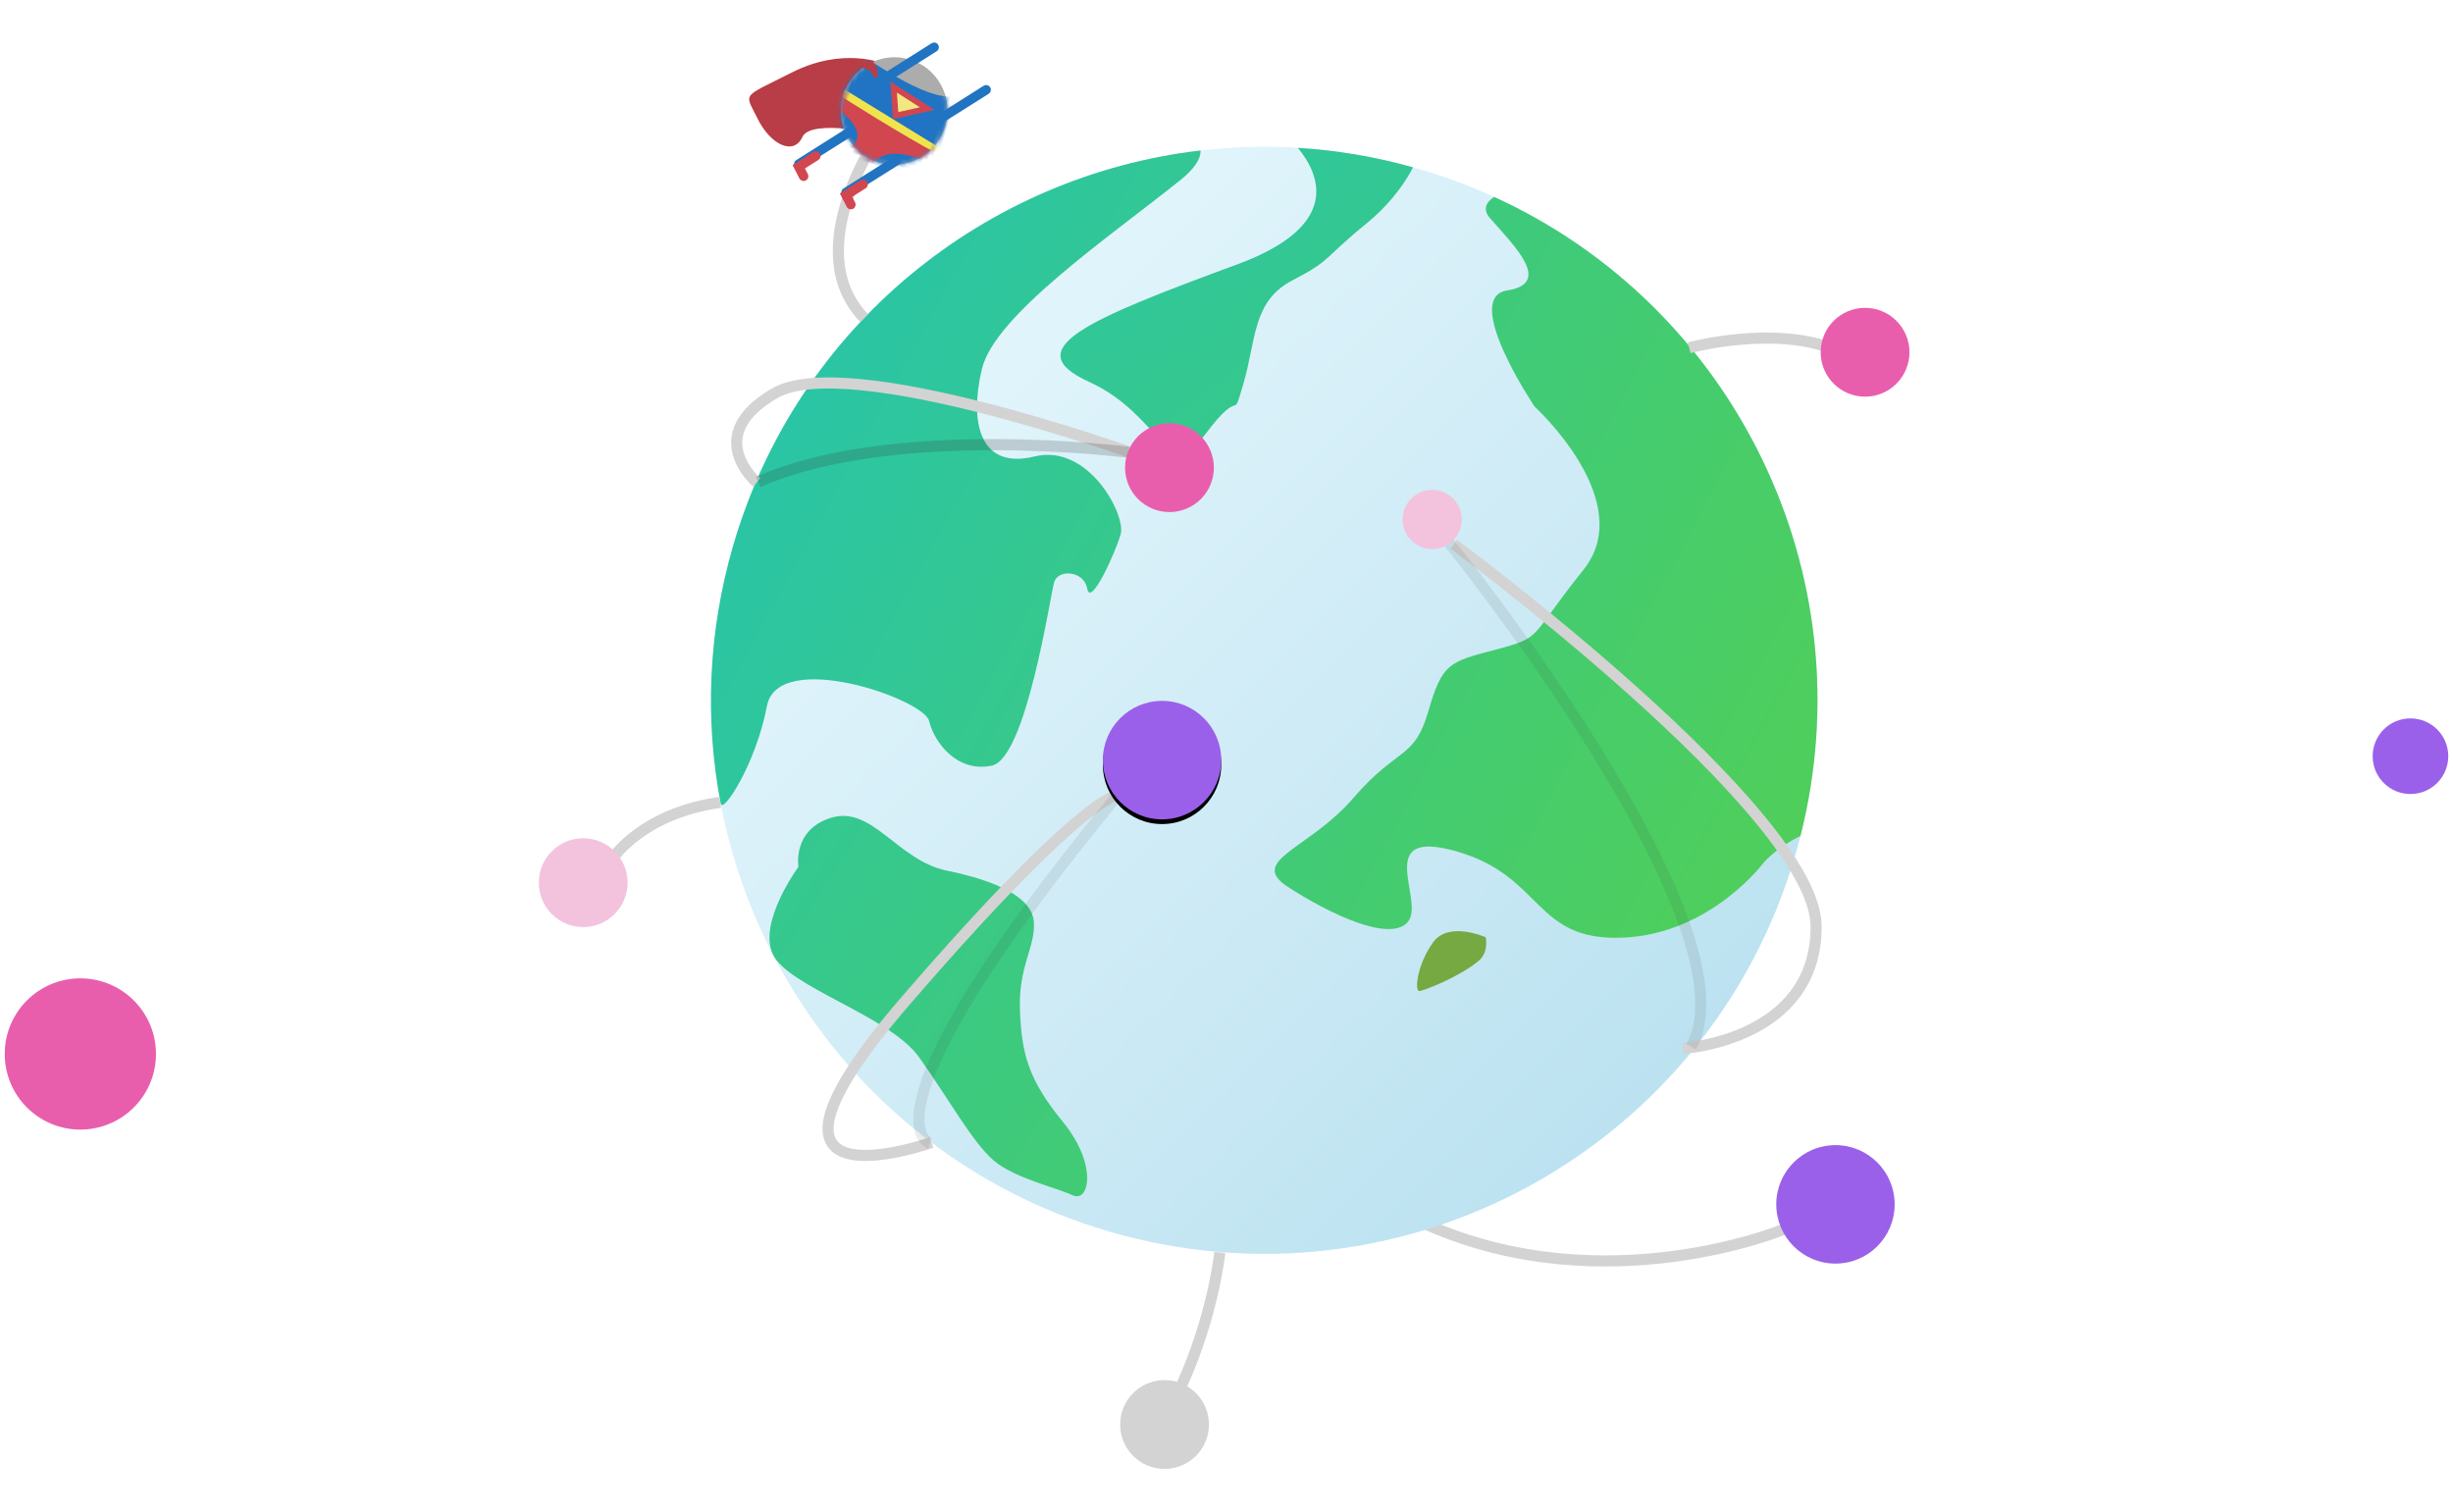 <?xml version="1.0" encoding="UTF-8"?>
<svg width="519px" height="320px" viewBox="0 0 519 320" version="1.1" xmlns="http://www.w3.org/2000/svg" xmlns:xlink="http://www.w3.org/1999/xlink">
    <!-- Generator: Sketch 43.2 (39069) - http://www.bohemiancoding.com/sketch -->
    <title>globe</title>
    <desc>Created with Sketch.</desc>
    <defs>
        <linearGradient x1="100%" y1="100%" x2="0%" y2="0%" id="linearGradient-1">
            <stop stop-color="#B0DCED" offset="0%"></stop>
            <stop stop-color="#EEFBFF" offset="100%"></stop>
        </linearGradient>
        <linearGradient x1="-110.693%" y1="-4.86%" x2="113.02%" y2="138.79%" id="linearGradient-2">
            <stop stop-color="#23C3B3" offset="0%"></stop>
            <stop stop-color="#59D146" offset="100%"></stop>
        </linearGradient>
        <linearGradient x1="0%" y1="0%" x2="233.278%" y2="170.659%" id="linearGradient-3">
            <stop stop-color="#23C3B3" offset="0%"></stop>
            <stop stop-color="#59D146" offset="100%"></stop>
        </linearGradient>
        <linearGradient x1="-31.704%" y1="-176.026%" x2="339.813%" y2="100%" id="linearGradient-4">
            <stop stop-color="#23C3B3" offset="0%"></stop>
            <stop stop-color="#59D146" offset="100%"></stop>
        </linearGradient>
        <linearGradient x1="-107.157%" y1="0%" x2="219.072%" y2="360.291%" id="linearGradient-5">
            <stop stop-color="#23C3B3" offset="0%"></stop>
            <stop stop-color="#59D146" offset="100%"></stop>
        </linearGradient>
        <filter x="-10.7%" y="-5.3%" width="121.3%" height="110.7%" filterUnits="objectBoundingBox" id="filter-6">
            <feGaussianBlur stdDeviation="1.512" in="SourceGraphic"></feGaussianBlur>
        </filter>
        <filter x="-12.1%" y="-6.9%" width="124.2%" height="113.9%" filterUnits="objectBoundingBox" id="filter-7">
            <feGaussianBlur stdDeviation="1.318" in="SourceGraphic"></feGaussianBlur>
        </filter>
        <filter x="-7.5%" y="-74.3%" width="115.0%" height="248.7%" filterUnits="objectBoundingBox" id="filter-8">
            <feGaussianBlur stdDeviation="1.567" in="SourceGraphic"></feGaussianBlur>
        </filter>
        <ellipse id="path-9" cx="11.765" cy="11.378" rx="11.273" ry="11.378"></ellipse>
        <ellipse id="path-11" cx="131.866" cy="160.825" rx="12.525" ry="12.533"></ellipse>
        <filter x="-14.0%" y="-10.0%" width="127.9%" height="127.9%" filterUnits="objectBoundingBox" id="filter-12">
            <feOffset dx="0" dy="1" in="SourceAlpha" result="shadowOffsetOuter1"></feOffset>
            <feGaussianBlur stdDeviation="1" in="shadowOffsetOuter1" result="shadowBlurOuter1"></feGaussianBlur>
            <feColorMatrix values="0 0 0 0 0   0 0 0 0 0   0 0 0 0 0  0 0 0 0.2 0" type="matrix" in="shadowBlurOuter1"></feColorMatrix>
        </filter>
    </defs>
    <g id="Page-1" stroke="none" stroke-width="1" fill="none" fill-rule="evenodd">
        <g id="globe">
            <g id="Group-7" transform="translate(114, 0)">
                <path d="M263.258,260.16 C263.258,260.16 225.562,275.77 187.867,259.098" id="Path-13" stroke="#D3D3D3" stroke-width="2.35"></path>
                <g id="Group-8">
                    <g id="111477-OOALA9-790" transform="translate(36.359, 30.799)">
                        <path d="M229.475,150.137 C211.391,212.228 146.431,247.886 84.377,229.789 C52.488,220.492 27.562,198.803 13.344,171.473 C13.281,171.371 13.229,171.262 13.177,171.156 C7.979,161.125 4.242,150.346 2.108,139.151 L2.104,139.132 C-1.23,121.561 -0.576,102.962 4.769,84.611 C18.344,38.008 58.333,6.298 103.667,1.036 C110.431,0.245 117.312,0.044 124.238,0.479 L124.247,0.481 C132.342,0.977 140.495,2.325 148.609,4.598 C149.03,4.713 149.45,4.835 149.867,4.957 C155.385,6.566 160.694,8.55 165.765,10.863 C216.586,34.019 244.599,90.774 230.573,146.082 C230.236,147.43 229.869,148.787 229.475,150.137" id="Fill-90" fill="url(#linearGradient-1)"></path>
                        <path d="M230.573,146.082 C225.75,148.357 222.873,151.615 222.873,151.615 C222.873,151.615 211.623,166.883 192.879,167.593 C174.134,168.313 176.242,154.71 158.022,149.397 C139.797,144.082 151.285,159.794 147.511,164.258 C143.743,168.724 130.739,162.455 122.137,156.859 C113.535,151.262 126.652,148.901 136.002,138.025 C145.342,127.153 148.834,130.025 151.821,119.768 C154.809,109.511 156.112,109.27 166.148,106.632 C176.185,103.995 173.01,104.303 184.655,89.772 C196.302,75.243 174.327,55.23 174.327,55.23 C174.327,55.23 158.803,32.157 168.508,30.656 C178.212,29.164 170.027,21.212 164.92,15.392 C163.286,13.525 164.016,12.031 165.765,10.863 C216.586,34.019 244.599,90.774 230.573,146.082" id="Fill-91" fill="url(#linearGradient-2)"></path>
                        <path d="M163.988,167.521 C163.988,167.521 156.158,163.98 152.843,168.592 C149.531,173.206 148.94,178.613 149.847,178.878 C150.44,179.051 158.567,175.858 162.556,172.44 C164.677,170.622 163.988,167.521 163.988,167.521" id="Fill-92" fill="#76A941"></path>
                        <path d="M86.751,82.245 C85.59,86.229 80.397,97.697 79.683,93.78 C78.97,89.862 73.492,89.581 72.672,92.394 C71.855,95.205 66.78,129.586 59.522,131.18 C52.264,132.773 47.321,126.387 46.211,121.734 C45.093,117.078 14.227,106.361 11.903,118.601 C9.575,130.83 2.549,141.552 2.129,139.204 L2.108,139.151 L2.104,139.132 C-1.23,121.561 -0.576,102.962 4.769,84.611 C18.344,38.008 58.333,6.298 103.667,1.036 C103.694,2.758 102.464,4.848 99.288,7.382 C83.984,19.611 60.085,35.918 57.382,47.298 C54.69,58.67 56.959,68.606 68.484,65.791 C80.012,62.966 87.913,78.254 86.751,82.245" id="Fill-93" fill="url(#linearGradient-3)"></path>
                        <path d="M49.958,153.407 C60.452,155.562 68.093,159.026 68.39,164.369 C68.688,169.713 65.082,173.606 65.441,182.983 C65.798,192.36 67.317,197.752 74.604,206.677 C81.89,215.602 80.135,223.745 76.6,222.095 C73.065,220.447 64.357,218.523 59.894,214.752 C55.433,210.978 50.186,201.412 44.039,192.817 C37.892,184.223 16.426,177.985 13.174,171.158 C9.924,164.33 18.573,152.624 18.573,152.624 C18.573,152.624 17.24,144.816 25.403,142.252 C34.188,139.49 39.464,151.25 49.958,153.407 Z" id="Fill-94" fill="url(#linearGradient-4)"></path>
                        <path d="M148.609,4.598 C146.346,9.057 142.659,13.316 138.822,16.434 C129.309,24.178 131.468,24.184 123.064,28.532 C114.651,32.885 115.408,41.136 112.752,50.257 C110.094,59.377 112.752,50.257 104.657,61.084 C96.554,71.908 95.356,56.934 80.081,50.003 C64.796,43.07 79.576,36.873 111.421,25.137 C133.401,17.032 129.047,6.332 124.247,0.481 C132.342,0.977 140.495,2.325 148.609,4.598" id="Fill-95" fill="url(#linearGradient-5)"></path>
                        <path d="M200.486,199.586 C200.51,199.562 200.529,199.543 200.552,199.52 C200.531,199.541 200.507,199.565 200.486,199.586 M200.582,199.49 C200.605,199.466 200.63,199.441 200.654,199.417 C200.629,199.443 200.607,199.465 200.582,199.49 M200.678,199.392 C200.703,199.366 200.728,199.341 200.753,199.314 C200.729,199.34 200.702,199.367 200.678,199.392 M200.773,199.294 C200.805,199.262 200.832,199.235 200.863,199.204 C200.834,199.232 200.802,199.265 200.773,199.294 M200.866,199.199 C213.201,186.583 222.848,170.993 228.566,153.114 C222.848,170.996 213.202,186.583 200.866,199.199 M228.566,153.113 C228.645,152.866 228.722,152.625 228.798,152.377 C228.722,152.624 228.645,152.867 228.566,153.113 M228.803,152.362 C228.818,152.317 228.83,152.278 228.844,152.233 C228.83,152.277 228.818,152.318 228.803,152.362 M228.851,152.21 C228.863,152.172 228.876,152.13 228.888,152.091 C228.875,152.131 228.863,152.171 228.851,152.21 M228.897,152.06 C228.909,152.022 228.921,151.985 228.933,151.946 C228.921,151.983 228.909,152.024 228.897,152.06 M228.942,151.915 C228.955,151.873 228.966,151.836 228.98,151.795 C228.966,151.836 228.956,151.873 228.942,151.915 M228.986,151.772 C228.999,151.731 229.012,151.686 229.025,151.645 C229.011,151.689 229,151.728 228.986,151.772 M229.03,151.626 C229.059,151.532 229.092,151.428 229.12,151.334 C229.091,151.43 229.06,151.529 229.03,151.626 M229.122,151.326 C229.136,151.281 229.15,151.234 229.164,151.189 C229.15,151.233 229.136,151.282 229.122,151.326 M229.171,151.163 C229.183,151.124 229.194,151.085 229.206,151.048 C229.194,151.087 229.183,151.123 229.171,151.163 M229.218,151.005 C229.226,150.98 229.234,150.954 229.242,150.928 C229.243,150.923 229.244,150.919 229.246,150.914 C229.237,150.945 229.228,150.975 229.218,151.005 M229.248,150.906 L229.249,150.905 L229.248,150.906 M229.263,150.857 C229.272,150.826 229.282,150.794 229.291,150.764 C229.282,150.794 229.272,150.826 229.263,150.857 M229.311,150.695 C229.315,150.681 229.319,150.668 229.323,150.654 C229.328,150.639 229.33,150.632 229.334,150.618 C229.326,150.646 229.32,150.667 229.311,150.695 M229.349,150.567 L229.35,150.566 C229.35,150.564 229.351,150.562 229.351,150.56 L229.349,150.567 M229.391,150.424 C229.395,150.413 229.398,150.403 229.4,150.392 C229.402,150.385 229.404,150.379 229.406,150.372 C229.401,150.389 229.396,150.407 229.391,150.424 M229.433,150.279 C229.448,150.231 229.461,150.186 229.475,150.137 C229.461,150.184 229.447,150.232 229.433,150.279" id="Fill-96" fill="#58BDBD"></path>
                        <path d="M103.851,1.015 C103.919,1.007 103.986,0.999 104.054,0.992 C103.986,0.999 103.919,1.007 103.851,1.015 M104.252,0.97 C107.221,0.637 110.211,0.419 113.217,0.318 C110.211,0.419 107.221,0.637 104.252,0.97 M123.971,0.462 C123.909,0.458 123.849,0.455 123.789,0.451 C123.849,0.455 123.909,0.458 123.971,0.462 M123.531,0.436 C123.493,0.434 123.455,0.432 123.417,0.43 C123.455,0.432 123.493,0.434 123.531,0.436" id="Fill-99" fill="#286B37"></path>
                        <path d="M113.217,0.318 L113.217,0.318 C114.274,0.283 115.332,0.262 116.392,0.255 C115.333,0.262 114.274,0.283 113.217,0.318" id="Fill-100" fill="#69412B"></path>
                        <path d="M99.306,1.627 C99.347,1.62 99.389,1.613 99.43,1.608 C99.386,1.614 99.349,1.62 99.306,1.627" id="Fill-102" fill="#286B37"></path>
                        <path d="M99.434,1.607 C100.795,1.397 102.162,1.212 103.534,1.052 C102.162,1.212 100.796,1.397 99.434,1.607" id="Fill-103" fill="#286B37"></path>
                        <path d="M229.246,150.914 C229.247,150.911 229.248,150.909 229.248,150.906 C229.247,150.909 229.247,150.911 229.246,150.914 M229.3,150.732 C229.302,150.728 229.306,150.715 229.307,150.711 C229.308,150.705 229.309,150.7 229.311,150.695 C229.307,150.707 229.304,150.72 229.3,150.732 M229.351,150.56 C229.36,150.53 229.368,150.503 229.377,150.472 L229.377,150.469 C229.369,150.5 229.36,150.53 229.351,150.56 M229.406,150.372 C229.411,150.355 229.416,150.339 229.421,150.323 C229.423,150.319 229.425,150.306 229.427,150.302 C229.42,150.325 229.413,150.349 229.406,150.372 M229.475,150.137 L229.475,150.137 C229.869,148.787 230.236,147.43 230.573,146.082 C230.585,146.034 230.597,145.99 230.608,145.942 C230.597,145.989 230.585,146.035 230.573,146.082 C230.236,147.43 229.869,148.787 229.475,150.137 M230.626,145.87 C230.632,145.85 230.638,145.825 230.643,145.805 C230.638,145.827 230.632,145.848 230.626,145.87 M230.666,145.715 C230.668,145.705 230.671,145.694 230.673,145.683 C230.671,145.694 230.669,145.704 230.666,145.715 M2.148,139.356 C2.146,139.345 2.144,139.335 2.142,139.324 C2.144,139.335 2.146,139.345 2.148,139.356 M2.108,139.151 L2.108,139.151 L2.104,139.132 C2.098,139.098 2.092,139.064 2.085,139.031 C2.092,139.064 2.098,139.098 2.104,139.132 L2.108,139.151 M2.082,139.016 C2.078,138.989 2.072,138.961 2.067,138.933 C2.072,138.961 2.078,138.989 2.082,139.016 M2.058,138.888 C2.056,138.871 2.052,138.853 2.049,138.836 C2.052,138.853 2.056,138.871 2.058,138.888 M2.037,138.774 C2.035,138.762 2.033,138.752 2.031,138.74 C2.033,138.753 2.035,138.762 2.037,138.774 M2.017,138.666 C2.016,138.66 2.015,138.654 2.013,138.647 C2.015,138.653 2.016,138.66 2.017,138.666" id="Fill-106" fill="#58BDBD"></path>
                        <path d="M229.242,150.928 C229.244,150.92 229.246,150.912 229.249,150.905 L229.248,150.906 C229.248,150.909 229.247,150.911 229.246,150.914 C229.244,150.919 229.243,150.923 229.242,150.928 M229.307,150.711 C229.312,150.692 229.318,150.673 229.323,150.654 C229.319,150.668 229.315,150.681 229.311,150.695 C229.309,150.7 229.308,150.705 229.307,150.711 M229.35,150.566 C229.359,150.532 229.367,150.506 229.377,150.472 C229.368,150.503 229.36,150.53 229.351,150.56 C229.351,150.562 229.35,150.564 229.35,150.566 M229.4,150.392 C229.407,150.369 229.414,150.345 229.421,150.323 C229.416,150.339 229.411,150.355 229.406,150.372 C229.404,150.379 229.402,150.385 229.4,150.392" id="Fill-111" fill="#42B5AB"></path>
                    </g>
                    <path d="M83.082,241.724 C83.082,241.724 37.803,257.873 77.504,211.87 C117.206,165.867 123.157,168.129 123.157,168.129" id="Path-7" stroke="#D3D3D3" stroke-width="2.35"></path>
                    <path d="M193.6,115.153 C193.6,115.153 270.252,171.923 270.252,196.061 C270.252,220.199 242.066,221.821 242.066,221.821" id="Path-9" stroke="#D3D3D3" stroke-width="2.35"></path>
                    <path d="M192.246,114.397 C192.246,114.397 258.096,195.902 243.818,221.444" id="Path-10" stroke-opacity="0.1" stroke="#333333" stroke-width="2.35" filter="url(#filter-6)"></path>
                    <path d="M82.73,241.899 C82.73,241.899 65.945,236.899 122.747,167.924" id="Path-8" stroke-opacity="0.1" stroke="#333333" stroke-width="2.35" filter="url(#filter-7)"></path>
                    <path d="M125.646,95.913 C125.646,95.913 65.431,74.23 49.912,83.204 C34.393,92.178 46.114,102.061 46.114,102.061" id="Path-11" stroke="#D3D3D3" stroke-width="2.35"></path>
                    <path d="M243.391,73.582 C243.391,73.582 261.18,68.742 274.07,73.922" id="Path-14" stroke="#D3D3D3" stroke-width="2.35"></path>
                    <path d="M72.357,27.857 C72.357,27.857 54.759,52.694 68.828,67.282" id="Path-15" stroke="#D3D3D3" stroke-width="2.35"></path>
                    <path d="M16,181.154 C16,181.154 22.282,171.987 38.397,169.769" id="Path-16" stroke="#D3D3D3" stroke-width="2.35"></path>
                    <path d="M144.079,265 C144.079,265 142.802,278.024 136,293.132" id="Path-17" stroke="#D3D3D3" stroke-width="2.35"></path>
                    <path d="M124.8,95.697 C124.8,95.697 74.922,89.29 46.441,101.981" id="Path-12" stroke-opacity="0.2" stroke="#333333" stroke-width="2.35" filter="url(#filter-8)"></path>
                    <ellipse id="Oval-2" fill="#E95EAC" cx="133.432" cy="98.945" rx="9.394" ry="9.399"></ellipse>
                    <ellipse id="Oval-2" fill="#E95EAC" cx="280.606" cy="74.53" rx="9.394" ry="9.399"></ellipse>
                    <g id="Group-20" transform="translate(64.683, 24.753) rotate(16) translate(-64.683, -24.753) translate(42.683, 6.253)">
                        <path d="M33.194,13.736 C33.194,13.736 27.076,6.993 14.975,7.396 C2.874,7.798 4.172,6.886 4.289,13.13 C4.405,19.374 7.898,23.555 11.238,20.707 C14.578,17.859 27.071,27.343 28.873,29.234 C30.675,31.126 33.194,13.736 33.194,13.736 Z" id="Path-22" fill="#B83D46" transform="translate(18.694, 18.378) rotate(319) translate(-18.694, -18.378) "></path>
                        <g id="Path-2" transform="translate(20, 3)">
                            <mask id="mask-10" fill="white">
                                <use xlink:href="#path-9"></use>
                            </mask>
                            <use id="Mask" fill="#ACACAC" xlink:href="#path-9"></use>
                            <path d="M2.058,1.891 C2.058,1.891 15.466,6.756 21.543,5.363 C27.62,3.971 24.989,20.692 21.997,21.411 C19.004,22.129 10.185,27.585 6.238,24.498 C2.292,21.411 -1.208,16.071 -1.208,11.817 C-1.208,7.562 2.058,1.891 2.058,1.891 Z" fill="#2074C3" mask="url(#mask-10)"></path>
                            <path d="M0.793,10.454 C0.793,10.454 12.517,16.272 22.492,16.556 C32.467,16.84 21.662,19.975 21.662,19.975 C21.662,19.975 12.977,17.878 10.53,23.16 C8.083,28.441 9.939,24.643 9.939,24.643 L4.136,22.159 C4.136,22.159 9.939,17.878 -0.081,14.201 C-10.101,10.524 0.793,10.454 0.793,10.454 Z" id="Path-5" fill="#D24650" mask="url(#mask-10)"></path>
                            <path d="M0.078,13.843 C0.078,13.843 15.932,15.617 23.409,15.79 C30.886,15.964 23.174,14.445 23.174,14.445 L-0.212,12.185 L0.078,13.843 Z" id="Path-20" fill="#F0E44E" mask="url(#mask-10)" transform="translate(13.23, 13.995) rotate(10) translate(-13.23, -13.995) "></path>
                            <polygon id="Path-21" stroke="#D24650" stroke-width="1.21" fill="#F1E97F" mask="url(#mask-10)" points="10.243 6.551 18.315 8.969 12.322 12.238"></polygon>
                        </g>
                    </g>
                    <ellipse id="Oval-2" fill="#F3C3DE" cx="9.394" cy="186.757" rx="9.394" ry="9.399"></ellipse>
                    <ellipse id="Oval-2" fill="#D3D3D3" cx="132.394" cy="301.399" rx="9.394" ry="9.399"></ellipse>
                    <ellipse id="Oval-2" fill="#9B60E9" cx="274.343" cy="254.82" rx="12.525" ry="12.533"></ellipse>
                    <g id="Oval-2">
                        <use fill="black" fill-opacity="1" filter="url(#filter-12)" xlink:href="#path-11"></use>
                        <use fill="#9B60E9" fill-rule="evenodd" xlink:href="#path-11"></use>
                    </g>
                    <ellipse id="Oval-2" fill="#F3C3DE" cx="189.013" cy="109.911" rx="6.263" ry="6.266"></ellipse>
                </g>
            </g>
            <circle id="Oval-3" fill="#E95EAC" cx="17" cy="223" r="16"></circle>
            <circle id="Oval-3" fill="#9B60E9" cx="510" cy="160" r="8"></circle>
            <path d="M182,14.145 C182,14.145 183.474,14.637 184.076,15.031 C184.679,15.424 184.648,16.778 185.427,16.383 C186.205,15.988 185.349,13.276 184.542,13.03 C183.734,12.783 182,14.145 182,14.145 Z" id="Path-23" fill="#B83D46"></path>
            <path d="M198,25.718 L208.642,19" id="Path-24" stroke="#2074C2" stroke-width="2" stroke-linecap="round"></path>
            <path d="M169,34.718 L179.642,28" id="Path-24" stroke="#2074C2" stroke-width="2" stroke-linecap="round"></path>
            <path d="M179,40.718 L189.642,34" id="Path-24" stroke="#2074C2" stroke-width="2" stroke-linecap="round"></path>
            <polyline id="Path-24" stroke="#D24650" stroke-width="2" stroke-linecap="round" points="180.027 43.293 179 41.288 182.606 39"></polyline>
            <polyline id="Path-24" stroke="#D24650" stroke-width="2" stroke-linecap="round" points="170.027 37.293 169 35.288 172.606 33"></polyline>
            <path d="M187,16.718 L197.642,10" id="Path-24" stroke="#2074C2" stroke-width="2" stroke-linecap="round"></path>
        </g>
    </g>
</svg>